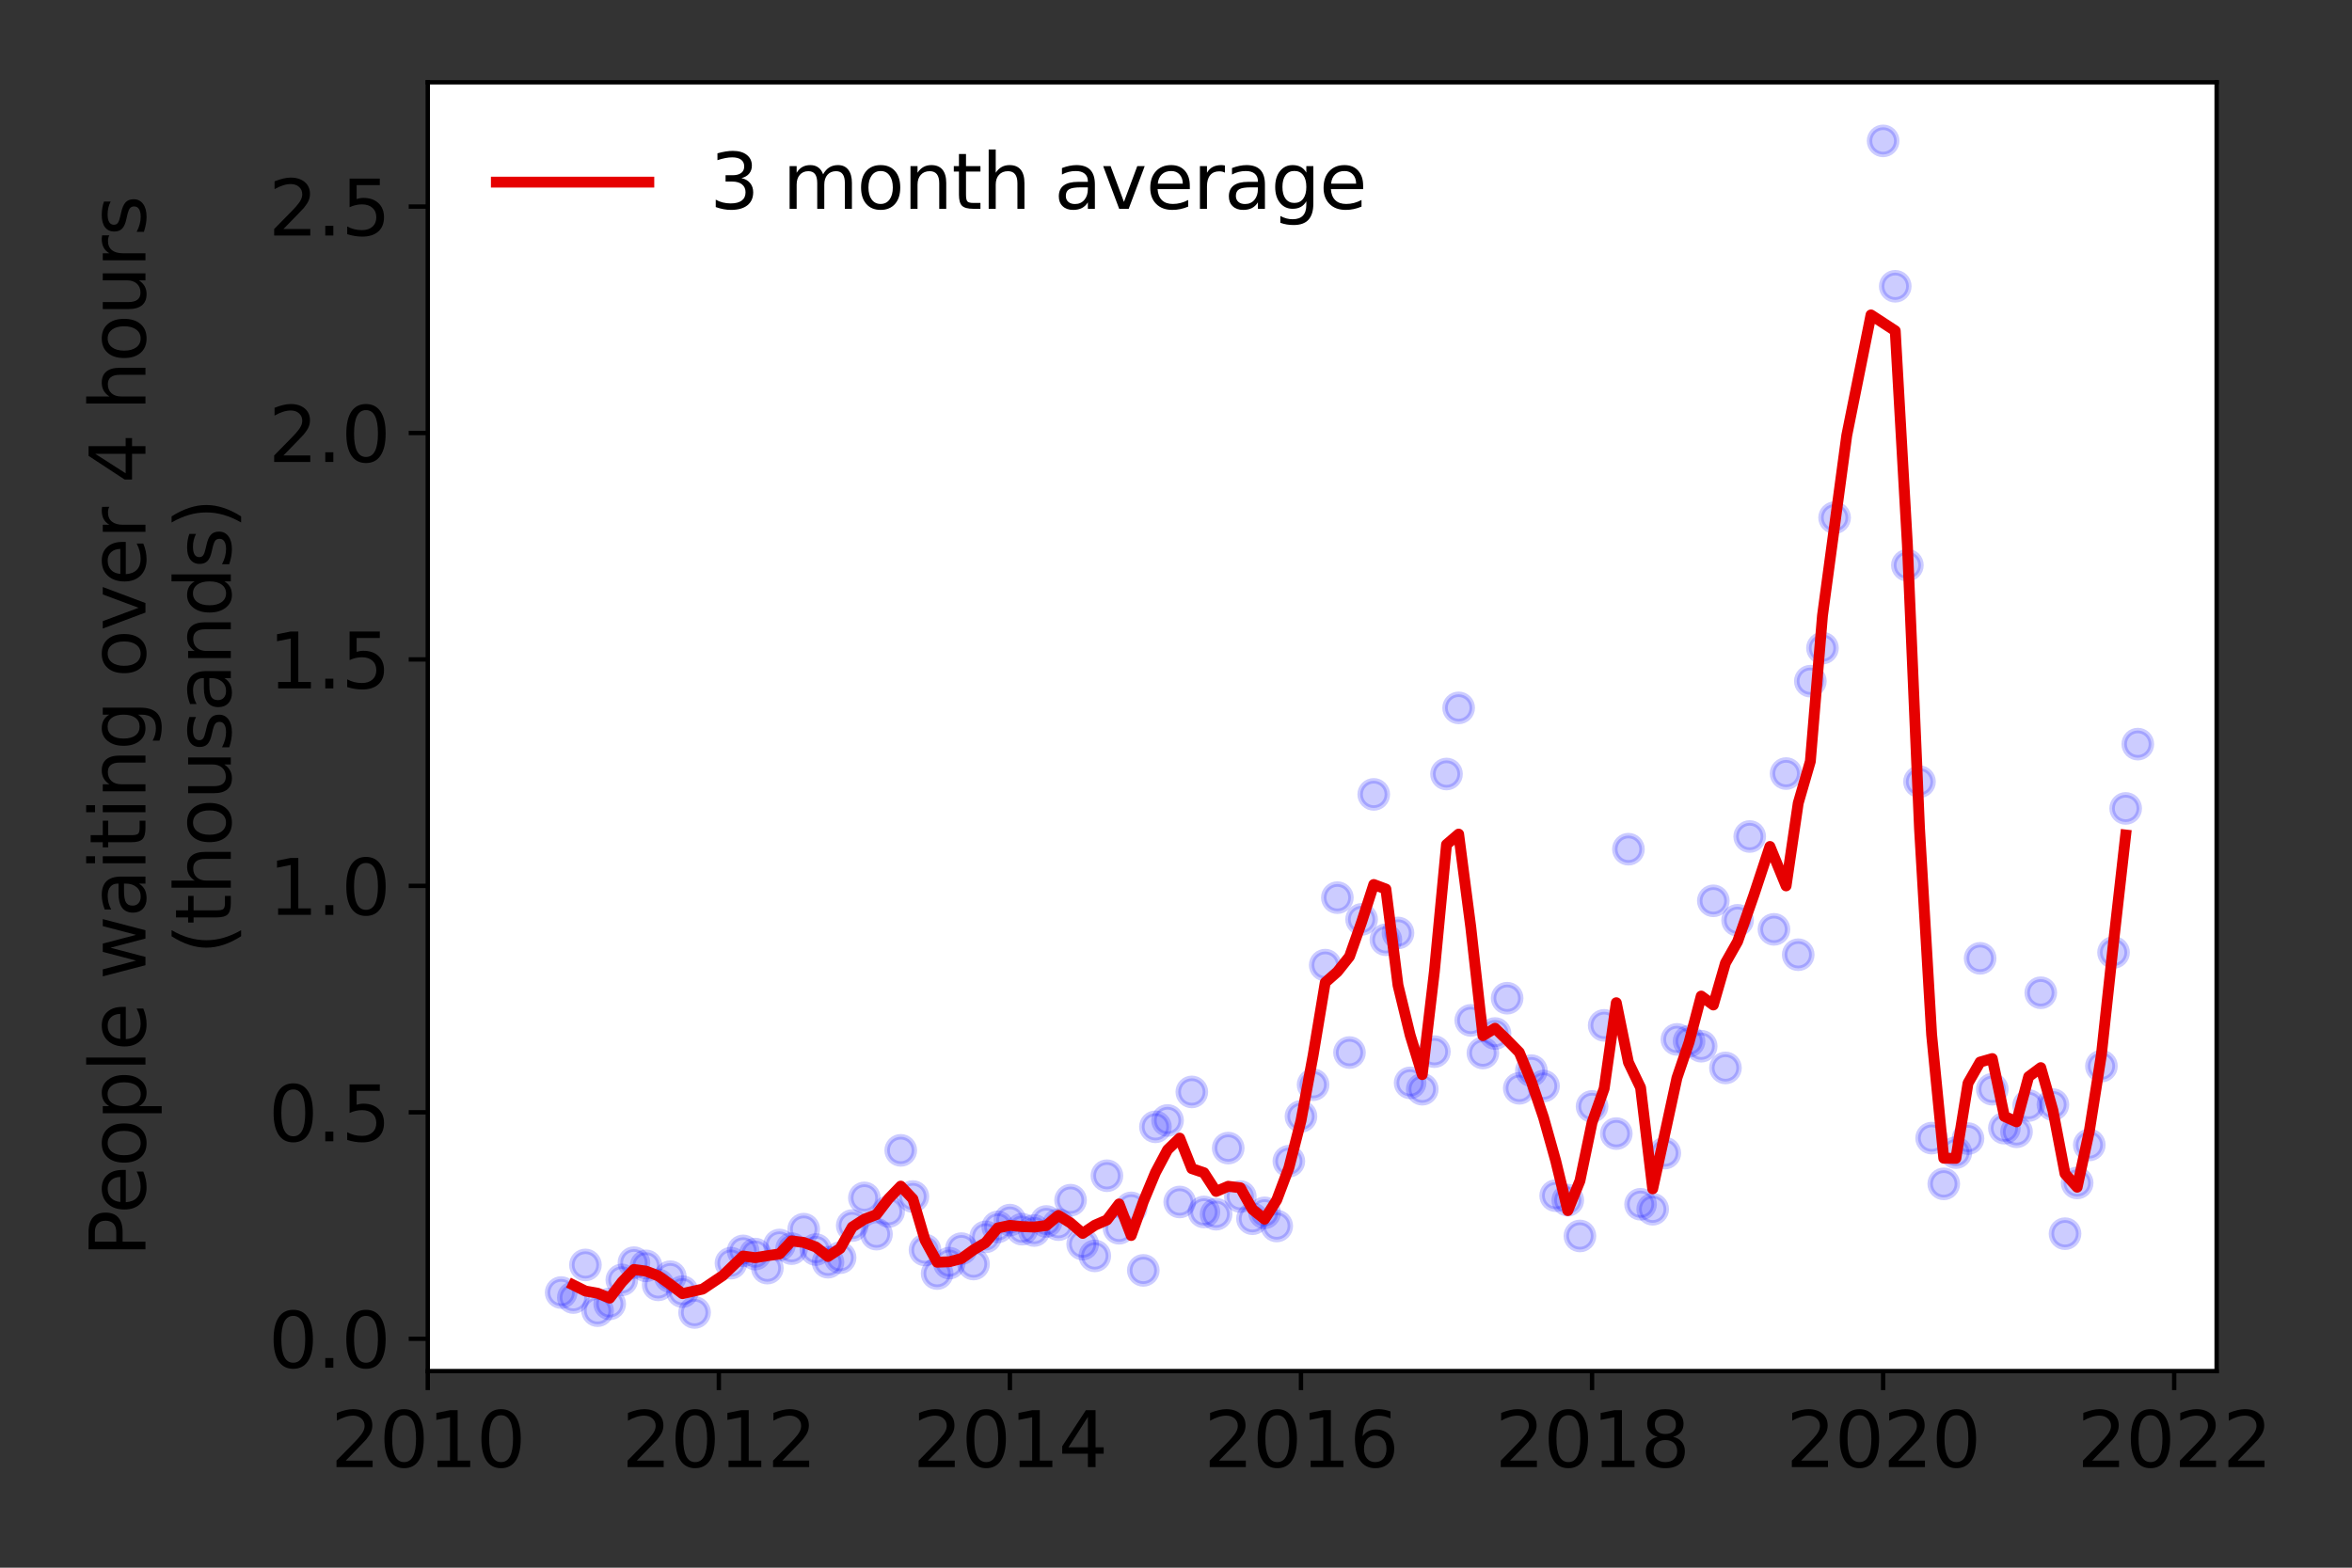 <?xml version="1.0" encoding="utf-8" standalone="no"?>
<!DOCTYPE svg PUBLIC "-//W3C//DTD SVG 1.1//EN"
  "http://www.w3.org/Graphics/SVG/1.1/DTD/svg11.dtd">
<svg height="288pt" version="1.1" viewBox="0 0 432 288" width="432pt" xmlns="http://www.w3.org/2000/svg" xmlns:xlink="http://www.w3.org/1999/xlink">
 <rect x="0" y="0" width="432" height="288" fill="#333333" stroke="none"/>
 <defs>
  <style type="text/css">*{stroke-linecap:butt;stroke-linejoin:round;}</style>
 </defs>
 <g id="figure_1">
  <g id="patch_1">
   <path d="M 0 288 
L 432 288 
L 432 0 
L 0 0 
z
" style="fill:none;"/>
  </g>
  <g id="axes_1">
   <g id="patch_2">
    <path d="M 78.57 251.88 
L 407.137 251.88 
L 407.137 15.12 
L 78.57 15.12 
z
" style="fill:#ffffff;"/>
   </g>
   <g id="matplotlib.axis_1">
    <g id="xtick_1">
     <g id="line2d_1">
      <defs>
       <path d="M 0 0 
L 0 3.5 
" id="mcdd40eb6a2" style="stroke:#000000;stroke-width:0.8;"/>
      </defs>
      <g>
       <use style="stroke:#000000;stroke-width:0.8;" x="78.57" xlink:href="#mcdd40eb6a2" y="251.88"/>
      </g>
     </g>
     <g id="text_1">
      <!-- 2010 -->
      <g transform="translate(60.755 269.518)scale(0.14 -0.14)">
       <defs>
        <path d="M 1228 531 
L 3431 531 
L 3431 0 
L 469 0 
L 469 531 
Q 828 903 1448 1529 
Q 2069 2156 2228 2338 
Q 2531 2678 2651 2914 
Q 2772 3150 2772 3378 
Q 2772 3750 2511 3984 
Q 2250 4219 1831 4219 
Q 1534 4219 1204 4116 
Q 875 4013 500 3803 
L 500 4441 
Q 881 4594 1212 4672 
Q 1544 4750 1819 4750 
Q 2544 4750 2975 4387 
Q 3406 4025 3406 3419 
Q 3406 3131 3298 2873 
Q 3191 2616 2906 2266 
Q 2828 2175 2409 1742 
Q 1991 1309 1228 531 
z
" id="DejaVuSans-32" transform="scale(0.016)"/>
        <path d="M 2034 4250 
Q 1547 4250 1301 3770 
Q 1056 3291 1056 2328 
Q 1056 1369 1301 889 
Q 1547 409 2034 409 
Q 2525 409 2770 889 
Q 3016 1369 3016 2328 
Q 3016 3291 2770 3770 
Q 2525 4250 2034 4250 
z
M 2034 4750 
Q 2819 4750 3233 4129 
Q 3647 3509 3647 2328 
Q 3647 1150 3233 529 
Q 2819 -91 2034 -91 
Q 1250 -91 836 529 
Q 422 1150 422 2328 
Q 422 3509 836 4129 
Q 1250 4750 2034 4750 
z
" id="DejaVuSans-30" transform="scale(0.016)"/>
        <path d="M 794 531 
L 1825 531 
L 1825 4091 
L 703 3866 
L 703 4441 
L 1819 4666 
L 2450 4666 
L 2450 531 
L 3481 531 
L 3481 0 
L 794 0 
L 794 531 
z
" id="DejaVuSans-31" transform="scale(0.016)"/>
       </defs>
       <use xlink:href="#DejaVuSans-32"/>
       <use x="63.623" xlink:href="#DejaVuSans-30"/>
       <use x="127.246" xlink:href="#DejaVuSans-31"/>
       <use x="190.869" xlink:href="#DejaVuSans-30"/>
      </g>
     </g>
    </g>
    <g id="xtick_2">
     <g id="line2d_2">
      <g>
       <use style="stroke:#000000;stroke-width:0.8;" x="132.032" xlink:href="#mcdd40eb6a2" y="251.88"/>
      </g>
     </g>
     <g id="text_2">
      <!-- 2012 -->
      <g transform="translate(114.217 269.518)scale(0.14 -0.14)">
       <use xlink:href="#DejaVuSans-32"/>
       <use x="63.623" xlink:href="#DejaVuSans-30"/>
       <use x="127.246" xlink:href="#DejaVuSans-31"/>
       <use x="190.869" xlink:href="#DejaVuSans-32"/>
      </g>
     </g>
    </g>
    <g id="xtick_3">
     <g id="line2d_3">
      <g>
       <use style="stroke:#000000;stroke-width:0.8;" x="185.493" xlink:href="#mcdd40eb6a2" y="251.88"/>
      </g>
     </g>
     <g id="text_3">
      <!-- 2014 -->
      <g transform="translate(167.678 269.518)scale(0.14 -0.14)">
       <defs>
        <path d="M 2419 4116 
L 825 1625 
L 2419 1625 
L 2419 4116 
z
M 2253 4666 
L 3047 4666 
L 3047 1625 
L 3713 1625 
L 3713 1100 
L 3047 1100 
L 3047 0 
L 2419 0 
L 2419 1100 
L 313 1100 
L 313 1709 
L 2253 4666 
z
" id="DejaVuSans-34" transform="scale(0.016)"/>
       </defs>
       <use xlink:href="#DejaVuSans-32"/>
       <use x="63.623" xlink:href="#DejaVuSans-30"/>
       <use x="127.246" xlink:href="#DejaVuSans-31"/>
       <use x="190.869" xlink:href="#DejaVuSans-34"/>
      </g>
     </g>
    </g>
    <g id="xtick_4">
     <g id="line2d_4">
      <g>
       <use style="stroke:#000000;stroke-width:0.8;" x="238.955" xlink:href="#mcdd40eb6a2" y="251.88"/>
      </g>
     </g>
     <g id="text_4">
      <!-- 2016 -->
      <g transform="translate(221.14 269.518)scale(0.14 -0.14)">
       <defs>
        <path d="M 2113 2584 
Q 1688 2584 1439 2293 
Q 1191 2003 1191 1497 
Q 1191 994 1439 701 
Q 1688 409 2113 409 
Q 2538 409 2786 701 
Q 3034 994 3034 1497 
Q 3034 2003 2786 2293 
Q 2538 2584 2113 2584 
z
M 3366 4563 
L 3366 3988 
Q 3128 4100 2886 4159 
Q 2644 4219 2406 4219 
Q 1781 4219 1451 3797 
Q 1122 3375 1075 2522 
Q 1259 2794 1537 2939 
Q 1816 3084 2150 3084 
Q 2853 3084 3261 2657 
Q 3669 2231 3669 1497 
Q 3669 778 3244 343 
Q 2819 -91 2113 -91 
Q 1303 -91 875 529 
Q 447 1150 447 2328 
Q 447 3434 972 4092 
Q 1497 4750 2381 4750 
Q 2619 4750 2861 4703 
Q 3103 4656 3366 4563 
z
" id="DejaVuSans-36" transform="scale(0.016)"/>
       </defs>
       <use xlink:href="#DejaVuSans-32"/>
       <use x="63.623" xlink:href="#DejaVuSans-30"/>
       <use x="127.246" xlink:href="#DejaVuSans-31"/>
       <use x="190.869" xlink:href="#DejaVuSans-36"/>
      </g>
     </g>
    </g>
    <g id="xtick_5">
     <g id="line2d_5">
      <g>
       <use style="stroke:#000000;stroke-width:0.8;" x="292.417" xlink:href="#mcdd40eb6a2" y="251.88"/>
      </g>
     </g>
     <g id="text_5">
      <!-- 2018 -->
      <g transform="translate(274.602 269.518)scale(0.14 -0.14)">
       <defs>
        <path d="M 2034 2216 
Q 1584 2216 1326 1975 
Q 1069 1734 1069 1313 
Q 1069 891 1326 650 
Q 1584 409 2034 409 
Q 2484 409 2743 651 
Q 3003 894 3003 1313 
Q 3003 1734 2745 1975 
Q 2488 2216 2034 2216 
z
M 1403 2484 
Q 997 2584 770 2862 
Q 544 3141 544 3541 
Q 544 4100 942 4425 
Q 1341 4750 2034 4750 
Q 2731 4750 3128 4425 
Q 3525 4100 3525 3541 
Q 3525 3141 3298 2862 
Q 3072 2584 2669 2484 
Q 3125 2378 3379 2068 
Q 3634 1759 3634 1313 
Q 3634 634 3220 271 
Q 2806 -91 2034 -91 
Q 1263 -91 848 271 
Q 434 634 434 1313 
Q 434 1759 690 2068 
Q 947 2378 1403 2484 
z
M 1172 3481 
Q 1172 3119 1398 2916 
Q 1625 2713 2034 2713 
Q 2441 2713 2670 2916 
Q 2900 3119 2900 3481 
Q 2900 3844 2670 4047 
Q 2441 4250 2034 4250 
Q 1625 4250 1398 4047 
Q 1172 3844 1172 3481 
z
" id="DejaVuSans-38" transform="scale(0.016)"/>
       </defs>
       <use xlink:href="#DejaVuSans-32"/>
       <use x="63.623" xlink:href="#DejaVuSans-30"/>
       <use x="127.246" xlink:href="#DejaVuSans-31"/>
       <use x="190.869" xlink:href="#DejaVuSans-38"/>
      </g>
     </g>
    </g>
    <g id="xtick_6">
     <g id="line2d_6">
      <g>
       <use style="stroke:#000000;stroke-width:0.8;" x="345.879" xlink:href="#mcdd40eb6a2" y="251.88"/>
      </g>
     </g>
     <g id="text_6">
      <!-- 2020 -->
      <g transform="translate(328.064 269.518)scale(0.14 -0.14)">
       <use xlink:href="#DejaVuSans-32"/>
       <use x="63.623" xlink:href="#DejaVuSans-30"/>
       <use x="127.246" xlink:href="#DejaVuSans-32"/>
       <use x="190.869" xlink:href="#DejaVuSans-30"/>
      </g>
     </g>
    </g>
    <g id="xtick_7">
     <g id="line2d_7">
      <g>
       <use style="stroke:#000000;stroke-width:0.8;" x="399.34" xlink:href="#mcdd40eb6a2" y="251.88"/>
      </g>
     </g>
     <g id="text_7">
      <!-- 2022 -->
      <g transform="translate(381.525 269.518)scale(0.14 -0.14)">
       <use xlink:href="#DejaVuSans-32"/>
       <use x="63.623" xlink:href="#DejaVuSans-30"/>
       <use x="127.246" xlink:href="#DejaVuSans-32"/>
       <use x="190.869" xlink:href="#DejaVuSans-32"/>
      </g>
     </g>
    </g>
   </g>
   <g id="matplotlib.axis_2">
    <g id="ytick_1">
     <g id="line2d_8">
      <defs>
       <path d="M 0 0 
L -3.5 0 
" id="m0e9894ffde" style="stroke:#000000;stroke-width:0.8;"/>
      </defs>
      <g>
       <use style="stroke:#000000;stroke-width:0.8;" x="78.57" xlink:href="#m0e9894ffde" y="245.944"/>
      </g>
     </g>
     <g id="text_8">
      <!-- 0.0 -->
      <g transform="translate(49.306 251.263)scale(0.14 -0.14)">
       <defs>
        <path d="M 684 794 
L 1344 794 
L 1344 0 
L 684 0 
L 684 794 
z
" id="DejaVuSans-2e" transform="scale(0.016)"/>
       </defs>
       <use xlink:href="#DejaVuSans-30"/>
       <use x="63.623" xlink:href="#DejaVuSans-2e"/>
       <use x="95.41" xlink:href="#DejaVuSans-30"/>
      </g>
     </g>
    </g>
    <g id="ytick_2">
     <g id="line2d_9">
      <g>
       <use style="stroke:#000000;stroke-width:0.8;" x="78.57" xlink:href="#m0e9894ffde" y="204.344"/>
      </g>
     </g>
     <g id="text_9">
      <!-- 0.5 -->
      <g transform="translate(49.306 209.663)scale(0.14 -0.14)">
       <defs>
        <path d="M 691 4666 
L 3169 4666 
L 3169 4134 
L 1269 4134 
L 1269 2991 
Q 1406 3038 1543 3061 
Q 1681 3084 1819 3084 
Q 2600 3084 3056 2656 
Q 3513 2228 3513 1497 
Q 3513 744 3044 326 
Q 2575 -91 1722 -91 
Q 1428 -91 1123 -41 
Q 819 9 494 109 
L 494 744 
Q 775 591 1075 516 
Q 1375 441 1709 441 
Q 2250 441 2565 725 
Q 2881 1009 2881 1497 
Q 2881 1984 2565 2268 
Q 2250 2553 1709 2553 
Q 1456 2553 1204 2497 
Q 953 2441 691 2322 
L 691 4666 
z
" id="DejaVuSans-35" transform="scale(0.016)"/>
       </defs>
       <use xlink:href="#DejaVuSans-30"/>
       <use x="63.623" xlink:href="#DejaVuSans-2e"/>
       <use x="95.41" xlink:href="#DejaVuSans-35"/>
      </g>
     </g>
    </g>
    <g id="ytick_3">
     <g id="line2d_10">
      <g>
       <use style="stroke:#000000;stroke-width:0.8;" x="78.57" xlink:href="#m0e9894ffde" y="162.745"/>
      </g>
     </g>
     <g id="text_10">
      <!-- 1.0 -->
      <g transform="translate(49.306 168.063)scale(0.14 -0.14)">
       <use xlink:href="#DejaVuSans-31"/>
       <use x="63.623" xlink:href="#DejaVuSans-2e"/>
       <use x="95.41" xlink:href="#DejaVuSans-30"/>
      </g>
     </g>
    </g>
    <g id="ytick_4">
     <g id="line2d_11">
      <g>
       <use style="stroke:#000000;stroke-width:0.8;" x="78.57" xlink:href="#m0e9894ffde" y="121.145"/>
      </g>
     </g>
     <g id="text_11">
      <!-- 1.5 -->
      <g transform="translate(49.306 126.464)scale(0.14 -0.14)">
       <use xlink:href="#DejaVuSans-31"/>
       <use x="63.623" xlink:href="#DejaVuSans-2e"/>
       <use x="95.41" xlink:href="#DejaVuSans-35"/>
      </g>
     </g>
    </g>
    <g id="ytick_5">
     <g id="line2d_12">
      <g>
       <use style="stroke:#000000;stroke-width:0.8;" x="78.57" xlink:href="#m0e9894ffde" y="79.545"/>
      </g>
     </g>
     <g id="text_12">
      <!-- 2.0 -->
      <g transform="translate(49.306 84.864)scale(0.14 -0.14)">
       <use xlink:href="#DejaVuSans-32"/>
       <use x="63.623" xlink:href="#DejaVuSans-2e"/>
       <use x="95.41" xlink:href="#DejaVuSans-30"/>
      </g>
     </g>
    </g>
    <g id="ytick_6">
     <g id="line2d_13">
      <g>
       <use style="stroke:#000000;stroke-width:0.8;" x="78.57" xlink:href="#m0e9894ffde" y="37.946"/>
      </g>
     </g>
     <g id="text_13">
      <!-- 2.5 -->
      <g transform="translate(49.306 43.265)scale(0.14 -0.14)">
       <use xlink:href="#DejaVuSans-32"/>
       <use x="63.623" xlink:href="#DejaVuSans-2e"/>
       <use x="95.41" xlink:href="#DejaVuSans-35"/>
      </g>
     </g>
    </g>
    <g id="text_14">
     <!-- People waiting over 4 hours -->
     <g transform="translate(26.717 230.925)rotate(-90)scale(0.14 -0.14)">
      <defs>
       <path d="M 1259 4147 
L 1259 2394 
L 2053 2394 
Q 2494 2394 2734 2622 
Q 2975 2850 2975 3272 
Q 2975 3691 2734 3919 
Q 2494 4147 2053 4147 
L 1259 4147 
z
M 628 4666 
L 2053 4666 
Q 2838 4666 3239 4311 
Q 3641 3956 3641 3272 
Q 3641 2581 3239 2228 
Q 2838 1875 2053 1875 
L 1259 1875 
L 1259 0 
L 628 0 
L 628 4666 
z
" id="DejaVuSans-50" transform="scale(0.016)"/>
       <path d="M 3597 1894 
L 3597 1613 
L 953 1613 
Q 991 1019 1311 708 
Q 1631 397 2203 397 
Q 2534 397 2845 478 
Q 3156 559 3463 722 
L 3463 178 
Q 3153 47 2828 -22 
Q 2503 -91 2169 -91 
Q 1331 -91 842 396 
Q 353 884 353 1716 
Q 353 2575 817 3079 
Q 1281 3584 2069 3584 
Q 2775 3584 3186 3129 
Q 3597 2675 3597 1894 
z
M 3022 2063 
Q 3016 2534 2758 2815 
Q 2500 3097 2075 3097 
Q 1594 3097 1305 2825 
Q 1016 2553 972 2059 
L 3022 2063 
z
" id="DejaVuSans-65" transform="scale(0.016)"/>
       <path d="M 1959 3097 
Q 1497 3097 1228 2736 
Q 959 2375 959 1747 
Q 959 1119 1226 758 
Q 1494 397 1959 397 
Q 2419 397 2687 759 
Q 2956 1122 2956 1747 
Q 2956 2369 2687 2733 
Q 2419 3097 1959 3097 
z
M 1959 3584 
Q 2709 3584 3137 3096 
Q 3566 2609 3566 1747 
Q 3566 888 3137 398 
Q 2709 -91 1959 -91 
Q 1206 -91 779 398 
Q 353 888 353 1747 
Q 353 2609 779 3096 
Q 1206 3584 1959 3584 
z
" id="DejaVuSans-6f" transform="scale(0.016)"/>
       <path d="M 1159 525 
L 1159 -1331 
L 581 -1331 
L 581 3500 
L 1159 3500 
L 1159 2969 
Q 1341 3281 1617 3432 
Q 1894 3584 2278 3584 
Q 2916 3584 3314 3078 
Q 3713 2572 3713 1747 
Q 3713 922 3314 415 
Q 2916 -91 2278 -91 
Q 1894 -91 1617 61 
Q 1341 213 1159 525 
z
M 3116 1747 
Q 3116 2381 2855 2742 
Q 2594 3103 2138 3103 
Q 1681 3103 1420 2742 
Q 1159 2381 1159 1747 
Q 1159 1113 1420 752 
Q 1681 391 2138 391 
Q 2594 391 2855 752 
Q 3116 1113 3116 1747 
z
" id="DejaVuSans-70" transform="scale(0.016)"/>
       <path d="M 603 4863 
L 1178 4863 
L 1178 0 
L 603 0 
L 603 4863 
z
" id="DejaVuSans-6c" transform="scale(0.016)"/>
       <path id="DejaVuSans-20" transform="scale(0.016)"/>
       <path d="M 269 3500 
L 844 3500 
L 1563 769 
L 2278 3500 
L 2956 3500 
L 3675 769 
L 4391 3500 
L 4966 3500 
L 4050 0 
L 3372 0 
L 2619 2869 
L 1863 0 
L 1184 0 
L 269 3500 
z
" id="DejaVuSans-77" transform="scale(0.016)"/>
       <path d="M 2194 1759 
Q 1497 1759 1228 1600 
Q 959 1441 959 1056 
Q 959 750 1161 570 
Q 1363 391 1709 391 
Q 2188 391 2477 730 
Q 2766 1069 2766 1631 
L 2766 1759 
L 2194 1759 
z
M 3341 1997 
L 3341 0 
L 2766 0 
L 2766 531 
Q 2569 213 2275 61 
Q 1981 -91 1556 -91 
Q 1019 -91 701 211 
Q 384 513 384 1019 
Q 384 1609 779 1909 
Q 1175 2209 1959 2209 
L 2766 2209 
L 2766 2266 
Q 2766 2663 2505 2880 
Q 2244 3097 1772 3097 
Q 1472 3097 1187 3025 
Q 903 2953 641 2809 
L 641 3341 
Q 956 3463 1253 3523 
Q 1550 3584 1831 3584 
Q 2591 3584 2966 3190 
Q 3341 2797 3341 1997 
z
" id="DejaVuSans-61" transform="scale(0.016)"/>
       <path d="M 603 3500 
L 1178 3500 
L 1178 0 
L 603 0 
L 603 3500 
z
M 603 4863 
L 1178 4863 
L 1178 4134 
L 603 4134 
L 603 4863 
z
" id="DejaVuSans-69" transform="scale(0.016)"/>
       <path d="M 1172 4494 
L 1172 3500 
L 2356 3500 
L 2356 3053 
L 1172 3053 
L 1172 1153 
Q 1172 725 1289 603 
Q 1406 481 1766 481 
L 2356 481 
L 2356 0 
L 1766 0 
Q 1100 0 847 248 
Q 594 497 594 1153 
L 594 3053 
L 172 3053 
L 172 3500 
L 594 3500 
L 594 4494 
L 1172 4494 
z
" id="DejaVuSans-74" transform="scale(0.016)"/>
       <path d="M 3513 2113 
L 3513 0 
L 2938 0 
L 2938 2094 
Q 2938 2591 2744 2837 
Q 2550 3084 2163 3084 
Q 1697 3084 1428 2787 
Q 1159 2491 1159 1978 
L 1159 0 
L 581 0 
L 581 3500 
L 1159 3500 
L 1159 2956 
Q 1366 3272 1645 3428 
Q 1925 3584 2291 3584 
Q 2894 3584 3203 3211 
Q 3513 2838 3513 2113 
z
" id="DejaVuSans-6e" transform="scale(0.016)"/>
       <path d="M 2906 1791 
Q 2906 2416 2648 2759 
Q 2391 3103 1925 3103 
Q 1463 3103 1205 2759 
Q 947 2416 947 1791 
Q 947 1169 1205 825 
Q 1463 481 1925 481 
Q 2391 481 2648 825 
Q 2906 1169 2906 1791 
z
M 3481 434 
Q 3481 -459 3084 -895 
Q 2688 -1331 1869 -1331 
Q 1566 -1331 1297 -1286 
Q 1028 -1241 775 -1147 
L 775 -588 
Q 1028 -725 1275 -790 
Q 1522 -856 1778 -856 
Q 2344 -856 2625 -561 
Q 2906 -266 2906 331 
L 2906 616 
Q 2728 306 2450 153 
Q 2172 0 1784 0 
Q 1141 0 747 490 
Q 353 981 353 1791 
Q 353 2603 747 3093 
Q 1141 3584 1784 3584 
Q 2172 3584 2450 3431 
Q 2728 3278 2906 2969 
L 2906 3500 
L 3481 3500 
L 3481 434 
z
" id="DejaVuSans-67" transform="scale(0.016)"/>
       <path d="M 191 3500 
L 800 3500 
L 1894 563 
L 2988 3500 
L 3597 3500 
L 2284 0 
L 1503 0 
L 191 3500 
z
" id="DejaVuSans-76" transform="scale(0.016)"/>
       <path d="M 2631 2963 
Q 2534 3019 2420 3045 
Q 2306 3072 2169 3072 
Q 1681 3072 1420 2755 
Q 1159 2438 1159 1844 
L 1159 0 
L 581 0 
L 581 3500 
L 1159 3500 
L 1159 2956 
Q 1341 3275 1631 3429 
Q 1922 3584 2338 3584 
Q 2397 3584 2469 3576 
Q 2541 3569 2628 3553 
L 2631 2963 
z
" id="DejaVuSans-72" transform="scale(0.016)"/>
       <path d="M 3513 2113 
L 3513 0 
L 2938 0 
L 2938 2094 
Q 2938 2591 2744 2837 
Q 2550 3084 2163 3084 
Q 1697 3084 1428 2787 
Q 1159 2491 1159 1978 
L 1159 0 
L 581 0 
L 581 4863 
L 1159 4863 
L 1159 2956 
Q 1366 3272 1645 3428 
Q 1925 3584 2291 3584 
Q 2894 3584 3203 3211 
Q 3513 2838 3513 2113 
z
" id="DejaVuSans-68" transform="scale(0.016)"/>
       <path d="M 544 1381 
L 544 3500 
L 1119 3500 
L 1119 1403 
Q 1119 906 1312 657 
Q 1506 409 1894 409 
Q 2359 409 2629 706 
Q 2900 1003 2900 1516 
L 2900 3500 
L 3475 3500 
L 3475 0 
L 2900 0 
L 2900 538 
Q 2691 219 2414 64 
Q 2138 -91 1772 -91 
Q 1169 -91 856 284 
Q 544 659 544 1381 
z
M 1991 3584 
L 1991 3584 
z
" id="DejaVuSans-75" transform="scale(0.016)"/>
       <path d="M 2834 3397 
L 2834 2853 
Q 2591 2978 2328 3040 
Q 2066 3103 1784 3103 
Q 1356 3103 1142 2972 
Q 928 2841 928 2578 
Q 928 2378 1081 2264 
Q 1234 2150 1697 2047 
L 1894 2003 
Q 2506 1872 2764 1633 
Q 3022 1394 3022 966 
Q 3022 478 2636 193 
Q 2250 -91 1575 -91 
Q 1294 -91 989 -36 
Q 684 19 347 128 
L 347 722 
Q 666 556 975 473 
Q 1284 391 1588 391 
Q 1994 391 2212 530 
Q 2431 669 2431 922 
Q 2431 1156 2273 1281 
Q 2116 1406 1581 1522 
L 1381 1569 
Q 847 1681 609 1914 
Q 372 2147 372 2553 
Q 372 3047 722 3315 
Q 1072 3584 1716 3584 
Q 2034 3584 2315 3537 
Q 2597 3491 2834 3397 
z
" id="DejaVuSans-73" transform="scale(0.016)"/>
      </defs>
      <use xlink:href="#DejaVuSans-50"/>
      <use x="56.678" xlink:href="#DejaVuSans-65"/>
      <use x="118.201" xlink:href="#DejaVuSans-6f"/>
      <use x="179.383" xlink:href="#DejaVuSans-70"/>
      <use x="242.859" xlink:href="#DejaVuSans-6c"/>
      <use x="270.643" xlink:href="#DejaVuSans-65"/>
      <use x="332.166" xlink:href="#DejaVuSans-20"/>
      <use x="363.953" xlink:href="#DejaVuSans-77"/>
      <use x="445.74" xlink:href="#DejaVuSans-61"/>
      <use x="507.02" xlink:href="#DejaVuSans-69"/>
      <use x="534.803" xlink:href="#DejaVuSans-74"/>
      <use x="574.012" xlink:href="#DejaVuSans-69"/>
      <use x="601.795" xlink:href="#DejaVuSans-6e"/>
      <use x="665.174" xlink:href="#DejaVuSans-67"/>
      <use x="728.65" xlink:href="#DejaVuSans-20"/>
      <use x="760.438" xlink:href="#DejaVuSans-6f"/>
      <use x="821.619" xlink:href="#DejaVuSans-76"/>
      <use x="880.799" xlink:href="#DejaVuSans-65"/>
      <use x="942.322" xlink:href="#DejaVuSans-72"/>
      <use x="983.436" xlink:href="#DejaVuSans-20"/>
      <use x="1015.223" xlink:href="#DejaVuSans-34"/>
      <use x="1078.846" xlink:href="#DejaVuSans-20"/>
      <use x="1110.633" xlink:href="#DejaVuSans-68"/>
      <use x="1174.012" xlink:href="#DejaVuSans-6f"/>
      <use x="1235.193" xlink:href="#DejaVuSans-75"/>
      <use x="1298.572" xlink:href="#DejaVuSans-72"/>
      <use x="1339.686" xlink:href="#DejaVuSans-73"/>
     </g>
     <!-- (thousands) -->
     <g transform="translate(42.394 175.325)rotate(-90)scale(0.14 -0.14)">
      <defs>
       <path d="M 1984 4856 
Q 1566 4138 1362 3434 
Q 1159 2731 1159 2009 
Q 1159 1288 1364 580 
Q 1569 -128 1984 -844 
L 1484 -844 
Q 1016 -109 783 600 
Q 550 1309 550 2009 
Q 550 2706 781 3412 
Q 1013 4119 1484 4856 
L 1984 4856 
z
" id="DejaVuSans-28" transform="scale(0.016)"/>
       <path d="M 2906 2969 
L 2906 4863 
L 3481 4863 
L 3481 0 
L 2906 0 
L 2906 525 
Q 2725 213 2448 61 
Q 2172 -91 1784 -91 
Q 1150 -91 751 415 
Q 353 922 353 1747 
Q 353 2572 751 3078 
Q 1150 3584 1784 3584 
Q 2172 3584 2448 3432 
Q 2725 3281 2906 2969 
z
M 947 1747 
Q 947 1113 1208 752 
Q 1469 391 1925 391 
Q 2381 391 2643 752 
Q 2906 1113 2906 1747 
Q 2906 2381 2643 2742 
Q 2381 3103 1925 3103 
Q 1469 3103 1208 2742 
Q 947 2381 947 1747 
z
" id="DejaVuSans-64" transform="scale(0.016)"/>
       <path d="M 513 4856 
L 1013 4856 
Q 1481 4119 1714 3412 
Q 1947 2706 1947 2009 
Q 1947 1309 1714 600 
Q 1481 -109 1013 -844 
L 513 -844 
Q 928 -128 1133 580 
Q 1338 1288 1338 2009 
Q 1338 2731 1133 3434 
Q 928 4138 513 4856 
z
" id="DejaVuSans-29" transform="scale(0.016)"/>
      </defs>
      <use xlink:href="#DejaVuSans-28"/>
      <use x="39.014" xlink:href="#DejaVuSans-74"/>
      <use x="78.223" xlink:href="#DejaVuSans-68"/>
      <use x="141.602" xlink:href="#DejaVuSans-6f"/>
      <use x="202.783" xlink:href="#DejaVuSans-75"/>
      <use x="266.162" xlink:href="#DejaVuSans-73"/>
      <use x="318.262" xlink:href="#DejaVuSans-61"/>
      <use x="379.541" xlink:href="#DejaVuSans-6e"/>
      <use x="442.92" xlink:href="#DejaVuSans-64"/>
      <use x="506.396" xlink:href="#DejaVuSans-73"/>
      <use x="558.496" xlink:href="#DejaVuSans-29"/>
     </g>
    </g>
   </g>
   <g id="line2d_14">
    <defs>
     <path d="M 0 2.5 
C 0.663 2.5 1.299 2.237 1.768 1.768 
C 2.237 1.299 2.5 0.663 2.5 0 
C 2.5 -0.663 2.237 -1.299 1.768 -1.768 
C 1.299 -2.237 0.663 -2.5 0 -2.5 
C -0.663 -2.5 -1.299 -2.237 -1.768 -1.768 
C -2.237 -1.299 -2.5 -0.663 -2.5 0 
C -2.5 0.663 -2.237 1.299 -1.768 1.768 
C -1.299 2.237 -0.663 2.5 0 2.5 
z
" id="maebd836975" style="stroke:#0000ff;stroke-opacity:0.2;"/>
    </defs>
    <g clip-path="url(#p9dcdccdaeb)">
     <use style="fill:#0000ff;fill-opacity:0.2;stroke:#0000ff;stroke-opacity:0.2;" x="392.658" xlink:href="#maebd836975" y="136.703"/>
     <use style="fill:#0000ff;fill-opacity:0.2;stroke:#0000ff;stroke-opacity:0.2;" x="390.43" xlink:href="#maebd836975" y="148.517"/>
     <use style="fill:#0000ff;fill-opacity:0.2;stroke:#0000ff;stroke-opacity:0.2;" x="388.203" xlink:href="#maebd836975" y="174.975"/>
     <use style="fill:#0000ff;fill-opacity:0.2;stroke:#0000ff;stroke-opacity:0.2;" x="385.975" xlink:href="#maebd836975" y="195.858"/>
     <use style="fill:#0000ff;fill-opacity:0.2;stroke:#0000ff;stroke-opacity:0.2;" x="383.747" xlink:href="#maebd836975" y="210.334"/>
     <use style="fill:#0000ff;fill-opacity:0.2;stroke:#0000ff;stroke-opacity:0.2;" x="381.52" xlink:href="#maebd836975" y="217.323"/>
     <use style="fill:#0000ff;fill-opacity:0.2;stroke:#0000ff;stroke-opacity:0.2;" x="379.292" xlink:href="#maebd836975" y="226.642"/>
     <use style="fill:#0000ff;fill-opacity:0.2;stroke:#0000ff;stroke-opacity:0.2;" x="377.065" xlink:href="#maebd836975" y="202.93"/>
     <use style="fill:#0000ff;fill-opacity:0.2;stroke:#0000ff;stroke-opacity:0.2;" x="374.837" xlink:href="#maebd836975" y="182.38"/>
     <use style="fill:#0000ff;fill-opacity:0.2;stroke:#0000ff;stroke-opacity:0.2;" x="372.61" xlink:href="#maebd836975" y="203.096"/>
     <use style="fill:#0000ff;fill-opacity:0.2;stroke:#0000ff;stroke-opacity:0.2;" x="370.382" xlink:href="#maebd836975" y="207.922"/>
     <use style="fill:#0000ff;fill-opacity:0.2;stroke:#0000ff;stroke-opacity:0.2;" x="368.154" xlink:href="#maebd836975" y="207.256"/>
     <use style="fill:#0000ff;fill-opacity:0.2;stroke:#0000ff;stroke-opacity:0.2;" x="365.927" xlink:href="#maebd836975" y="200.101"/>
     <use style="fill:#0000ff;fill-opacity:0.2;stroke:#0000ff;stroke-opacity:0.2;" x="363.699" xlink:href="#maebd836975" y="176.056"/>
     <use style="fill:#0000ff;fill-opacity:0.2;stroke:#0000ff;stroke-opacity:0.2;" x="361.472" xlink:href="#maebd836975" y="209.17"/>
     <use style="fill:#0000ff;fill-opacity:0.2;stroke:#0000ff;stroke-opacity:0.2;" x="359.244" xlink:href="#maebd836975" y="211.749"/>
     <use style="fill:#0000ff;fill-opacity:0.2;stroke:#0000ff;stroke-opacity:0.2;" x="357.017" xlink:href="#maebd836975" y="217.49"/>
     <use style="fill:#0000ff;fill-opacity:0.2;stroke:#0000ff;stroke-opacity:0.2;" x="354.789" xlink:href="#maebd836975" y="209.086"/>
     <use style="fill:#0000ff;fill-opacity:0.2;stroke:#0000ff;stroke-opacity:0.2;" x="352.561" xlink:href="#maebd836975" y="143.609"/>
     <use style="fill:#0000ff;fill-opacity:0.2;stroke:#0000ff;stroke-opacity:0.2;" x="350.334" xlink:href="#maebd836975" y="103.839"/>
     <use style="fill:#0000ff;fill-opacity:0.2;stroke:#0000ff;stroke-opacity:0.2;" x="348.106" xlink:href="#maebd836975" y="52.589"/>
     <use style="fill:#0000ff;fill-opacity:0.2;stroke:#0000ff;stroke-opacity:0.2;" x="345.879" xlink:href="#maebd836975" y="25.882"/>
     <use style="fill:#0000ff;fill-opacity:0.2;stroke:#0000ff;stroke-opacity:0.2;" x="336.968" xlink:href="#maebd836975" y="95.104"/>
     <use style="fill:#0000ff;fill-opacity:0.2;stroke:#0000ff;stroke-opacity:0.2;" x="334.741" xlink:href="#maebd836975" y="119.065"/>
     <use style="fill:#0000ff;fill-opacity:0.2;stroke:#0000ff;stroke-opacity:0.2;" x="332.513" xlink:href="#maebd836975" y="125.138"/>
     <use style="fill:#0000ff;fill-opacity:0.2;stroke:#0000ff;stroke-opacity:0.2;" x="330.286" xlink:href="#maebd836975" y="175.391"/>
     <use style="fill:#0000ff;fill-opacity:0.2;stroke:#0000ff;stroke-opacity:0.2;" x="328.058" xlink:href="#maebd836975" y="142.111"/>
     <use style="fill:#0000ff;fill-opacity:0.2;stroke:#0000ff;stroke-opacity:0.2;" x="325.831" xlink:href="#maebd836975" y="170.732"/>
     <use style="fill:#0000ff;fill-opacity:0.2;stroke:#0000ff;stroke-opacity:0.2;" x="321.375" xlink:href="#maebd836975" y="153.676"/>
     <use style="fill:#0000ff;fill-opacity:0.2;stroke:#0000ff;stroke-opacity:0.2;" x="319.148" xlink:href="#maebd836975" y="169.068"/>
     <use style="fill:#0000ff;fill-opacity:0.2;stroke:#0000ff;stroke-opacity:0.2;" x="316.92" xlink:href="#maebd836975" y="196.191"/>
     <use style="fill:#0000ff;fill-opacity:0.2;stroke:#0000ff;stroke-opacity:0.2;" x="314.693" xlink:href="#maebd836975" y="165.49"/>
     <use style="fill:#0000ff;fill-opacity:0.2;stroke:#0000ff;stroke-opacity:0.2;" x="312.465" xlink:href="#maebd836975" y="192.197"/>
     <use style="fill:#0000ff;fill-opacity:0.2;stroke:#0000ff;stroke-opacity:0.2;" x="310.238" xlink:href="#maebd836975" y="191.282"/>
     <use style="fill:#0000ff;fill-opacity:0.2;stroke:#0000ff;stroke-opacity:0.2;" x="308.01" xlink:href="#maebd836975" y="190.949"/>
     <use style="fill:#0000ff;fill-opacity:0.2;stroke:#0000ff;stroke-opacity:0.2;" x="305.782" xlink:href="#maebd836975" y="211.832"/>
     <use style="fill:#0000ff;fill-opacity:0.2;stroke:#0000ff;stroke-opacity:0.2;" x="303.555" xlink:href="#maebd836975" y="222.149"/>
     <use style="fill:#0000ff;fill-opacity:0.2;stroke:#0000ff;stroke-opacity:0.2;" x="301.327" xlink:href="#maebd836975" y="221.234"/>
     <use style="fill:#0000ff;fill-opacity:0.2;stroke:#0000ff;stroke-opacity:0.2;" x="299.1" xlink:href="#maebd836975" y="156.005"/>
     <use style="fill:#0000ff;fill-opacity:0.2;stroke:#0000ff;stroke-opacity:0.2;" x="296.872" xlink:href="#maebd836975" y="208.254"/>
     <use style="fill:#0000ff;fill-opacity:0.2;stroke:#0000ff;stroke-opacity:0.2;" x="294.645" xlink:href="#maebd836975" y="188.37"/>
     <use style="fill:#0000ff;fill-opacity:0.2;stroke:#0000ff;stroke-opacity:0.2;" x="292.417" xlink:href="#maebd836975" y="203.263"/>
     <use style="fill:#0000ff;fill-opacity:0.2;stroke:#0000ff;stroke-opacity:0.2;" x="290.189" xlink:href="#maebd836975" y="227.058"/>
     <use style="fill:#0000ff;fill-opacity:0.2;stroke:#0000ff;stroke-opacity:0.2;" x="287.962" xlink:href="#maebd836975" y="220.485"/>
     <use style="fill:#0000ff;fill-opacity:0.2;stroke:#0000ff;stroke-opacity:0.2;" x="285.734" xlink:href="#maebd836975" y="219.653"/>
     <use style="fill:#0000ff;fill-opacity:0.2;stroke:#0000ff;stroke-opacity:0.2;" x="283.507" xlink:href="#maebd836975" y="199.519"/>
     <use style="fill:#0000ff;fill-opacity:0.2;stroke:#0000ff;stroke-opacity:0.2;" x="281.279" xlink:href="#maebd836975" y="196.69"/>
     <use style="fill:#0000ff;fill-opacity:0.2;stroke:#0000ff;stroke-opacity:0.2;" x="279.052" xlink:href="#maebd836975" y="199.935"/>
     <use style="fill:#0000ff;fill-opacity:0.2;stroke:#0000ff;stroke-opacity:0.2;" x="276.824" xlink:href="#maebd836975" y="183.378"/>
     <use style="fill:#0000ff;fill-opacity:0.2;stroke:#0000ff;stroke-opacity:0.2;" x="274.596" xlink:href="#maebd836975" y="189.867"/>
     <use style="fill:#0000ff;fill-opacity:0.2;stroke:#0000ff;stroke-opacity:0.2;" x="272.369" xlink:href="#maebd836975" y="193.445"/>
     <use style="fill:#0000ff;fill-opacity:0.2;stroke:#0000ff;stroke-opacity:0.2;" x="270.141" xlink:href="#maebd836975" y="187.455"/>
     <use style="fill:#0000ff;fill-opacity:0.2;stroke:#0000ff;stroke-opacity:0.2;" x="267.914" xlink:href="#maebd836975" y="130.047"/>
     <use style="fill:#0000ff;fill-opacity:0.2;stroke:#0000ff;stroke-opacity:0.2;" x="265.686" xlink:href="#maebd836975" y="142.194"/>
     <use style="fill:#0000ff;fill-opacity:0.2;stroke:#0000ff;stroke-opacity:0.2;" x="263.458" xlink:href="#maebd836975" y="193.195"/>
     <use style="fill:#0000ff;fill-opacity:0.2;stroke:#0000ff;stroke-opacity:0.2;" x="261.231" xlink:href="#maebd836975" y="200.101"/>
     <use style="fill:#0000ff;fill-opacity:0.2;stroke:#0000ff;stroke-opacity:0.2;" x="259.003" xlink:href="#maebd836975" y="198.936"/>
     <use style="fill:#0000ff;fill-opacity:0.2;stroke:#0000ff;stroke-opacity:0.2;" x="256.776" xlink:href="#maebd836975" y="171.397"/>
     <use style="fill:#0000ff;fill-opacity:0.2;stroke:#0000ff;stroke-opacity:0.2;" x="254.548" xlink:href="#maebd836975" y="172.645"/>
     <use style="fill:#0000ff;fill-opacity:0.2;stroke:#0000ff;stroke-opacity:0.2;" x="252.321" xlink:href="#maebd836975" y="145.938"/>
     <use style="fill:#0000ff;fill-opacity:0.2;stroke:#0000ff;stroke-opacity:0.2;" x="250.093" xlink:href="#maebd836975" y="168.901"/>
     <use style="fill:#0000ff;fill-opacity:0.2;stroke:#0000ff;stroke-opacity:0.2;" x="247.865" xlink:href="#maebd836975" y="193.362"/>
     <use style="fill:#0000ff;fill-opacity:0.2;stroke:#0000ff;stroke-opacity:0.2;" x="245.638" xlink:href="#maebd836975" y="164.908"/>
     <use style="fill:#0000ff;fill-opacity:0.2;stroke:#0000ff;stroke-opacity:0.2;" x="243.41" xlink:href="#maebd836975" y="177.304"/>
     <use style="fill:#0000ff;fill-opacity:0.2;stroke:#0000ff;stroke-opacity:0.2;" x="241.183" xlink:href="#maebd836975" y="199.269"/>
     <use style="fill:#0000ff;fill-opacity:0.2;stroke:#0000ff;stroke-opacity:0.2;" x="238.955" xlink:href="#maebd836975" y="205.093"/>
     <use style="fill:#0000ff;fill-opacity:0.2;stroke:#0000ff;stroke-opacity:0.2;" x="236.728" xlink:href="#maebd836975" y="213.33"/>
     <use style="fill:#0000ff;fill-opacity:0.2;stroke:#0000ff;stroke-opacity:0.2;" x="234.5" xlink:href="#maebd836975" y="225.227"/>
     <use style="fill:#0000ff;fill-opacity:0.2;stroke:#0000ff;stroke-opacity:0.2;" x="232.272" xlink:href="#maebd836975" y="222.814"/>
     <use style="fill:#0000ff;fill-opacity:0.2;stroke:#0000ff;stroke-opacity:0.2;" x="230.045" xlink:href="#maebd836975" y="223.896"/>
     <use style="fill:#0000ff;fill-opacity:0.2;stroke:#0000ff;stroke-opacity:0.2;" x="227.817" xlink:href="#maebd836975" y="219.819"/>
     <use style="fill:#0000ff;fill-opacity:0.2;stroke:#0000ff;stroke-opacity:0.2;" x="225.59" xlink:href="#maebd836975" y="210.917"/>
     <use style="fill:#0000ff;fill-opacity:0.2;stroke:#0000ff;stroke-opacity:0.2;" x="223.362" xlink:href="#maebd836975" y="223.064"/>
     <use style="fill:#0000ff;fill-opacity:0.2;stroke:#0000ff;stroke-opacity:0.2;" x="221.135" xlink:href="#maebd836975" y="222.648"/>
     <use style="fill:#0000ff;fill-opacity:0.2;stroke:#0000ff;stroke-opacity:0.2;" x="218.907" xlink:href="#maebd836975" y="200.6"/>
     <use style="fill:#0000ff;fill-opacity:0.2;stroke:#0000ff;stroke-opacity:0.2;" x="216.679" xlink:href="#maebd836975" y="220.818"/>
     <use style="fill:#0000ff;fill-opacity:0.2;stroke:#0000ff;stroke-opacity:0.2;" x="214.452" xlink:href="#maebd836975" y="205.842"/>
     <use style="fill:#0000ff;fill-opacity:0.2;stroke:#0000ff;stroke-opacity:0.2;" x="212.224" xlink:href="#maebd836975" y="207.007"/>
     <use style="fill:#0000ff;fill-opacity:0.2;stroke:#0000ff;stroke-opacity:0.2;" x="209.997" xlink:href="#maebd836975" y="233.381"/>
     <use style="fill:#0000ff;fill-opacity:0.2;stroke:#0000ff;stroke-opacity:0.2;" x="207.769" xlink:href="#maebd836975" y="221.899"/>
     <use style="fill:#0000ff;fill-opacity:0.2;stroke:#0000ff;stroke-opacity:0.2;" x="205.542" xlink:href="#maebd836975" y="225.643"/>
     <use style="fill:#0000ff;fill-opacity:0.2;stroke:#0000ff;stroke-opacity:0.2;" x="203.314" xlink:href="#maebd836975" y="215.992"/>
     <use style="fill:#0000ff;fill-opacity:0.2;stroke:#0000ff;stroke-opacity:0.2;" x="201.086" xlink:href="#maebd836975" y="230.718"/>
     <use style="fill:#0000ff;fill-opacity:0.2;stroke:#0000ff;stroke-opacity:0.2;" x="198.859" xlink:href="#maebd836975" y="228.555"/>
     <use style="fill:#0000ff;fill-opacity:0.2;stroke:#0000ff;stroke-opacity:0.2;" x="196.631" xlink:href="#maebd836975" y="220.485"/>
     <use style="fill:#0000ff;fill-opacity:0.2;stroke:#0000ff;stroke-opacity:0.2;" x="194.404" xlink:href="#maebd836975" y="224.978"/>
     <use style="fill:#0000ff;fill-opacity:0.2;stroke:#0000ff;stroke-opacity:0.2;" x="192.176" xlink:href="#maebd836975" y="224.395"/>
     <use style="fill:#0000ff;fill-opacity:0.2;stroke:#0000ff;stroke-opacity:0.2;" x="189.949" xlink:href="#maebd836975" y="226.059"/>
     <use style="fill:#0000ff;fill-opacity:0.2;stroke:#0000ff;stroke-opacity:0.2;" x="187.721" xlink:href="#maebd836975" y="225.81"/>
     <use style="fill:#0000ff;fill-opacity:0.2;stroke:#0000ff;stroke-opacity:0.2;" x="185.493" xlink:href="#maebd836975" y="224.146"/>
     <use style="fill:#0000ff;fill-opacity:0.2;stroke:#0000ff;stroke-opacity:0.2;" x="183.266" xlink:href="#maebd836975" y="225.394"/>
     <use style="fill:#0000ff;fill-opacity:0.2;stroke:#0000ff;stroke-opacity:0.2;" x="181.038" xlink:href="#maebd836975" y="227.224"/>
     <use style="fill:#0000ff;fill-opacity:0.2;stroke:#0000ff;stroke-opacity:0.2;" x="178.811" xlink:href="#maebd836975" y="232.216"/>
     <use style="fill:#0000ff;fill-opacity:0.2;stroke:#0000ff;stroke-opacity:0.2;" x="176.583" xlink:href="#maebd836975" y="229.387"/>
     <use style="fill:#0000ff;fill-opacity:0.2;stroke:#0000ff;stroke-opacity:0.2;" x="174.356" xlink:href="#maebd836975" y="232.049"/>
     <use style="fill:#0000ff;fill-opacity:0.2;stroke:#0000ff;stroke-opacity:0.2;" x="172.128" xlink:href="#maebd836975" y="233.963"/>
     <use style="fill:#0000ff;fill-opacity:0.2;stroke:#0000ff;stroke-opacity:0.2;" x="169.9" xlink:href="#maebd836975" y="229.637"/>
     <use style="fill:#0000ff;fill-opacity:0.2;stroke:#0000ff;stroke-opacity:0.2;" x="167.673" xlink:href="#maebd836975" y="219.819"/>
     <use style="fill:#0000ff;fill-opacity:0.2;stroke:#0000ff;stroke-opacity:0.2;" x="165.445" xlink:href="#maebd836975" y="211.333"/>
     <use style="fill:#0000ff;fill-opacity:0.2;stroke:#0000ff;stroke-opacity:0.2;" x="163.218" xlink:href="#maebd836975" y="222.565"/>
     <use style="fill:#0000ff;fill-opacity:0.2;stroke:#0000ff;stroke-opacity:0.2;" x="160.99" xlink:href="#maebd836975" y="226.725"/>
     <use style="fill:#0000ff;fill-opacity:0.2;stroke:#0000ff;stroke-opacity:0.2;" x="158.763" xlink:href="#maebd836975" y="220.069"/>
     <use style="fill:#0000ff;fill-opacity:0.2;stroke:#0000ff;stroke-opacity:0.2;" x="156.535" xlink:href="#maebd836975" y="225.144"/>
     <use style="fill:#0000ff;fill-opacity:0.2;stroke:#0000ff;stroke-opacity:0.2;" x="154.307" xlink:href="#maebd836975" y="231.051"/>
     <use style="fill:#0000ff;fill-opacity:0.2;stroke:#0000ff;stroke-opacity:0.2;" x="152.08" xlink:href="#maebd836975" y="231.883"/>
     <use style="fill:#0000ff;fill-opacity:0.2;stroke:#0000ff;stroke-opacity:0.2;" x="149.852" xlink:href="#maebd836975" y="229.553"/>
     <use style="fill:#0000ff;fill-opacity:0.2;stroke:#0000ff;stroke-opacity:0.2;" x="147.625" xlink:href="#maebd836975" y="225.81"/>
     <use style="fill:#0000ff;fill-opacity:0.2;stroke:#0000ff;stroke-opacity:0.2;" x="145.397" xlink:href="#maebd836975" y="229.387"/>
     <use style="fill:#0000ff;fill-opacity:0.2;stroke:#0000ff;stroke-opacity:0.2;" x="143.17" xlink:href="#maebd836975" y="228.721"/>
     <use style="fill:#0000ff;fill-opacity:0.2;stroke:#0000ff;stroke-opacity:0.2;" x="140.942" xlink:href="#maebd836975" y="232.965"/>
     <use style="fill:#0000ff;fill-opacity:0.2;stroke:#0000ff;stroke-opacity:0.2;" x="138.714" xlink:href="#maebd836975" y="230.385"/>
     <use style="fill:#0000ff;fill-opacity:0.2;stroke:#0000ff;stroke-opacity:0.2;" x="136.487" xlink:href="#maebd836975" y="229.803"/>
     <use style="fill:#0000ff;fill-opacity:0.2;stroke:#0000ff;stroke-opacity:0.2;" x="134.259" xlink:href="#maebd836975" y="232.049"/>
     <use style="fill:#0000ff;fill-opacity:0.2;stroke:#0000ff;stroke-opacity:0.2;" x="127.577" xlink:href="#maebd836975" y="241.118"/>
     <use style="fill:#0000ff;fill-opacity:0.2;stroke:#0000ff;stroke-opacity:0.2;" x="125.349" xlink:href="#maebd836975" y="237.291"/>
     <use style="fill:#0000ff;fill-opacity:0.2;stroke:#0000ff;stroke-opacity:0.2;" x="123.121" xlink:href="#maebd836975" y="234.545"/>
     <use style="fill:#0000ff;fill-opacity:0.2;stroke:#0000ff;stroke-opacity:0.2;" x="120.894" xlink:href="#maebd836975" y="236.043"/>
     <use style="fill:#0000ff;fill-opacity:0.2;stroke:#0000ff;stroke-opacity:0.2;" x="118.666" xlink:href="#maebd836975" y="232.549"/>
     <use style="fill:#0000ff;fill-opacity:0.2;stroke:#0000ff;stroke-opacity:0.2;" x="116.439" xlink:href="#maebd836975" y="231.966"/>
     <use style="fill:#0000ff;fill-opacity:0.2;stroke:#0000ff;stroke-opacity:0.2;" x="114.211" xlink:href="#maebd836975" y="235.128"/>
     <use style="fill:#0000ff;fill-opacity:0.2;stroke:#0000ff;stroke-opacity:0.2;" x="111.984" xlink:href="#maebd836975" y="239.537"/>
     <use style="fill:#0000ff;fill-opacity:0.2;stroke:#0000ff;stroke-opacity:0.2;" x="109.756" xlink:href="#maebd836975" y="240.785"/>
     <use style="fill:#0000ff;fill-opacity:0.2;stroke:#0000ff;stroke-opacity:0.2;" x="107.528" xlink:href="#maebd836975" y="232.382"/>
     <use style="fill:#0000ff;fill-opacity:0.2;stroke:#0000ff;stroke-opacity:0.2;" x="105.301" xlink:href="#maebd836975" y="238.373"/>
     <use style="fill:#0000ff;fill-opacity:0.2;stroke:#0000ff;stroke-opacity:0.2;" x="103.073" xlink:href="#maebd836975" y="237.457"/>
    </g>
   </g>
   <g id="line2d_15">
    <path clip-path="url(#p9dcdccdaeb)" d="M 390.43 153.398 
L 388.203 173.117 
L 385.975 193.722 
L 383.747 207.838 
L 381.52 218.1 
L 379.292 215.631 
L 377.065 203.984 
L 374.837 196.135 
L 372.61 197.799 
L 370.382 206.091 
L 368.154 205.093 
L 365.927 194.471 
L 363.699 195.109 
L 361.472 198.992 
L 359.244 212.803 
L 357.017 212.775 
L 354.789 190.062 
L 352.561 152.178 
L 350.334 100.012 
L 348.106 60.77 
L 343.651 57.858 
L 339.196 80.017 
L 334.741 113.102 
L 332.513 139.865 
L 330.286 147.547 
L 328.058 162.745 
L 325.088 155.506 
L 322.118 164.492 
L 319.148 172.978 
L 316.92 176.916 
L 314.693 184.626 
L 312.465 182.99 
L 310.238 191.476 
L 308.01 198.021 
L 305.782 208.31 
L 303.555 218.405 
L 301.327 199.796 
L 299.1 195.164 
L 296.872 184.21 
L 294.645 199.962 
L 292.417 206.23 
L 290.189 216.935 
L 287.962 222.398 
L 285.734 213.219 
L 283.507 205.287 
L 281.279 198.714 
L 279.052 193.334 
L 276.824 191.06 
L 274.596 188.897 
L 272.369 190.256 
L 270.141 170.316 
L 267.914 153.232 
L 265.686 155.146 
L 263.458 178.497 
L 261.231 197.411 
L 259.003 190.145 
L 256.776 180.993 
L 254.548 163.327 
L 252.321 162.495 
L 250.093 169.4 
L 247.865 175.724 
L 245.638 178.525 
L 243.41 180.494 
L 241.183 193.889 
L 238.955 205.897 
L 236.728 214.55 
L 234.5 220.457 
L 232.272 223.979 
L 230.045 222.176 
L 227.817 218.211 
L 225.59 217.933 
L 223.362 218.876 
L 221.135 215.437 
L 218.907 214.689 
L 216.679 209.086 
L 214.452 211.222 
L 212.224 215.41 
L 209.997 220.762 
L 207.769 226.974 
L 205.542 221.178 
L 203.314 224.118 
L 201.086 225.088 
L 198.859 226.586 
L 196.631 224.672 
L 194.404 223.286 
L 192.176 225.144 
L 189.949 225.421 
L 187.721 225.338 
L 185.493 225.116 
L 183.266 225.588 
L 181.038 228.278 
L 178.811 229.609 
L 176.583 231.217 
L 174.356 231.8 
L 172.128 231.883 
L 169.9 227.806 
L 167.673 220.263 
L 165.445 217.906 
L 163.218 220.207 
L 160.99 223.119 
L 158.763 223.979 
L 156.535 225.421 
L 154.307 229.359 
L 152.08 230.829 
L 149.852 229.082 
L 147.625 228.25 
L 145.397 227.973 
L 143.17 230.358 
L 140.942 230.691 
L 138.714 231.051 
L 136.487 230.746 
L 132.774 234.324 
L 129.062 236.82 
L 125.349 237.652 
L 123.121 235.96 
L 120.894 234.379 
L 118.666 233.519 
L 116.439 233.214 
L 114.211 235.544 
L 111.984 238.484 
L 109.756 237.568 
L 107.528 237.18 
L 105.301 236.071 
" style="fill:none;stroke:#e60000;stroke-linecap:square;stroke-width:2;"/>
   </g>
   <g id="patch_3">
    <path d="M 78.57 251.88 
L 78.57 15.12 
" style="fill:none;stroke:#000000;stroke-linecap:square;stroke-linejoin:miter;stroke-width:0.8;"/>
   </g>
   <g id="patch_4">
    <path d="M 407.137 251.88 
L 407.137 15.12 
" style="fill:none;stroke:#000000;stroke-linecap:square;stroke-linejoin:miter;stroke-width:0.8;"/>
   </g>
   <g id="patch_5">
    <path d="M 78.57 251.88 
L 407.137 251.88 
" style="fill:none;stroke:#000000;stroke-linecap:square;stroke-linejoin:miter;stroke-width:0.8;"/>
   </g>
   <g id="patch_6">
    <path d="M 78.57 15.12 
L 407.137 15.12 
" style="fill:none;stroke:#000000;stroke-linecap:square;stroke-linejoin:miter;stroke-width:0.8;"/>
   </g>
   <g id="legend_1">
    <g id="line2d_16">
     <path d="M 91.17 33.458 
L 119.17 33.458 
" style="fill:none;stroke:#e60000;stroke-linecap:square;stroke-width:2;"/>
    </g>
    <g id="line2d_17"/>
    <g id="text_15">
     <!-- 3 month average -->
     <g transform="translate(130.37 38.358)scale(0.14 -0.14)">
      <defs>
       <path d="M 2597 2516 
Q 3050 2419 3304 2112 
Q 3559 1806 3559 1356 
Q 3559 666 3084 287 
Q 2609 -91 1734 -91 
Q 1441 -91 1130 -33 
Q 819 25 488 141 
L 488 750 
Q 750 597 1062 519 
Q 1375 441 1716 441 
Q 2309 441 2620 675 
Q 2931 909 2931 1356 
Q 2931 1769 2642 2001 
Q 2353 2234 1838 2234 
L 1294 2234 
L 1294 2753 
L 1863 2753 
Q 2328 2753 2575 2939 
Q 2822 3125 2822 3475 
Q 2822 3834 2567 4026 
Q 2313 4219 1838 4219 
Q 1578 4219 1281 4162 
Q 984 4106 628 3988 
L 628 4550 
Q 988 4650 1302 4700 
Q 1616 4750 1894 4750 
Q 2613 4750 3031 4423 
Q 3450 4097 3450 3541 
Q 3450 3153 3228 2886 
Q 3006 2619 2597 2516 
z
" id="DejaVuSans-33" transform="scale(0.016)"/>
       <path d="M 3328 2828 
Q 3544 3216 3844 3400 
Q 4144 3584 4550 3584 
Q 5097 3584 5394 3201 
Q 5691 2819 5691 2113 
L 5691 0 
L 5113 0 
L 5113 2094 
Q 5113 2597 4934 2840 
Q 4756 3084 4391 3084 
Q 3944 3084 3684 2787 
Q 3425 2491 3425 1978 
L 3425 0 
L 2847 0 
L 2847 2094 
Q 2847 2600 2669 2842 
Q 2491 3084 2119 3084 
Q 1678 3084 1418 2786 
Q 1159 2488 1159 1978 
L 1159 0 
L 581 0 
L 581 3500 
L 1159 3500 
L 1159 2956 
Q 1356 3278 1631 3431 
Q 1906 3584 2284 3584 
Q 2666 3584 2933 3390 
Q 3200 3197 3328 2828 
z
" id="DejaVuSans-6d" transform="scale(0.016)"/>
      </defs>
      <use xlink:href="#DejaVuSans-33"/>
      <use x="63.623" xlink:href="#DejaVuSans-20"/>
      <use x="95.41" xlink:href="#DejaVuSans-6d"/>
      <use x="192.822" xlink:href="#DejaVuSans-6f"/>
      <use x="254.004" xlink:href="#DejaVuSans-6e"/>
      <use x="317.383" xlink:href="#DejaVuSans-74"/>
      <use x="356.592" xlink:href="#DejaVuSans-68"/>
      <use x="419.971" xlink:href="#DejaVuSans-20"/>
      <use x="451.758" xlink:href="#DejaVuSans-61"/>
      <use x="513.037" xlink:href="#DejaVuSans-76"/>
      <use x="572.217" xlink:href="#DejaVuSans-65"/>
      <use x="633.74" xlink:href="#DejaVuSans-72"/>
      <use x="674.854" xlink:href="#DejaVuSans-61"/>
      <use x="736.133" xlink:href="#DejaVuSans-67"/>
      <use x="799.609" xlink:href="#DejaVuSans-65"/>
     </g>
    </g>
   </g>
  </g>
 </g>
 <defs>
  <clipPath id="p9dcdccdaeb">
   <rect height="236.76" width="328.567" x="78.57" y="15.12"/>
  </clipPath>
 </defs>
</svg>

